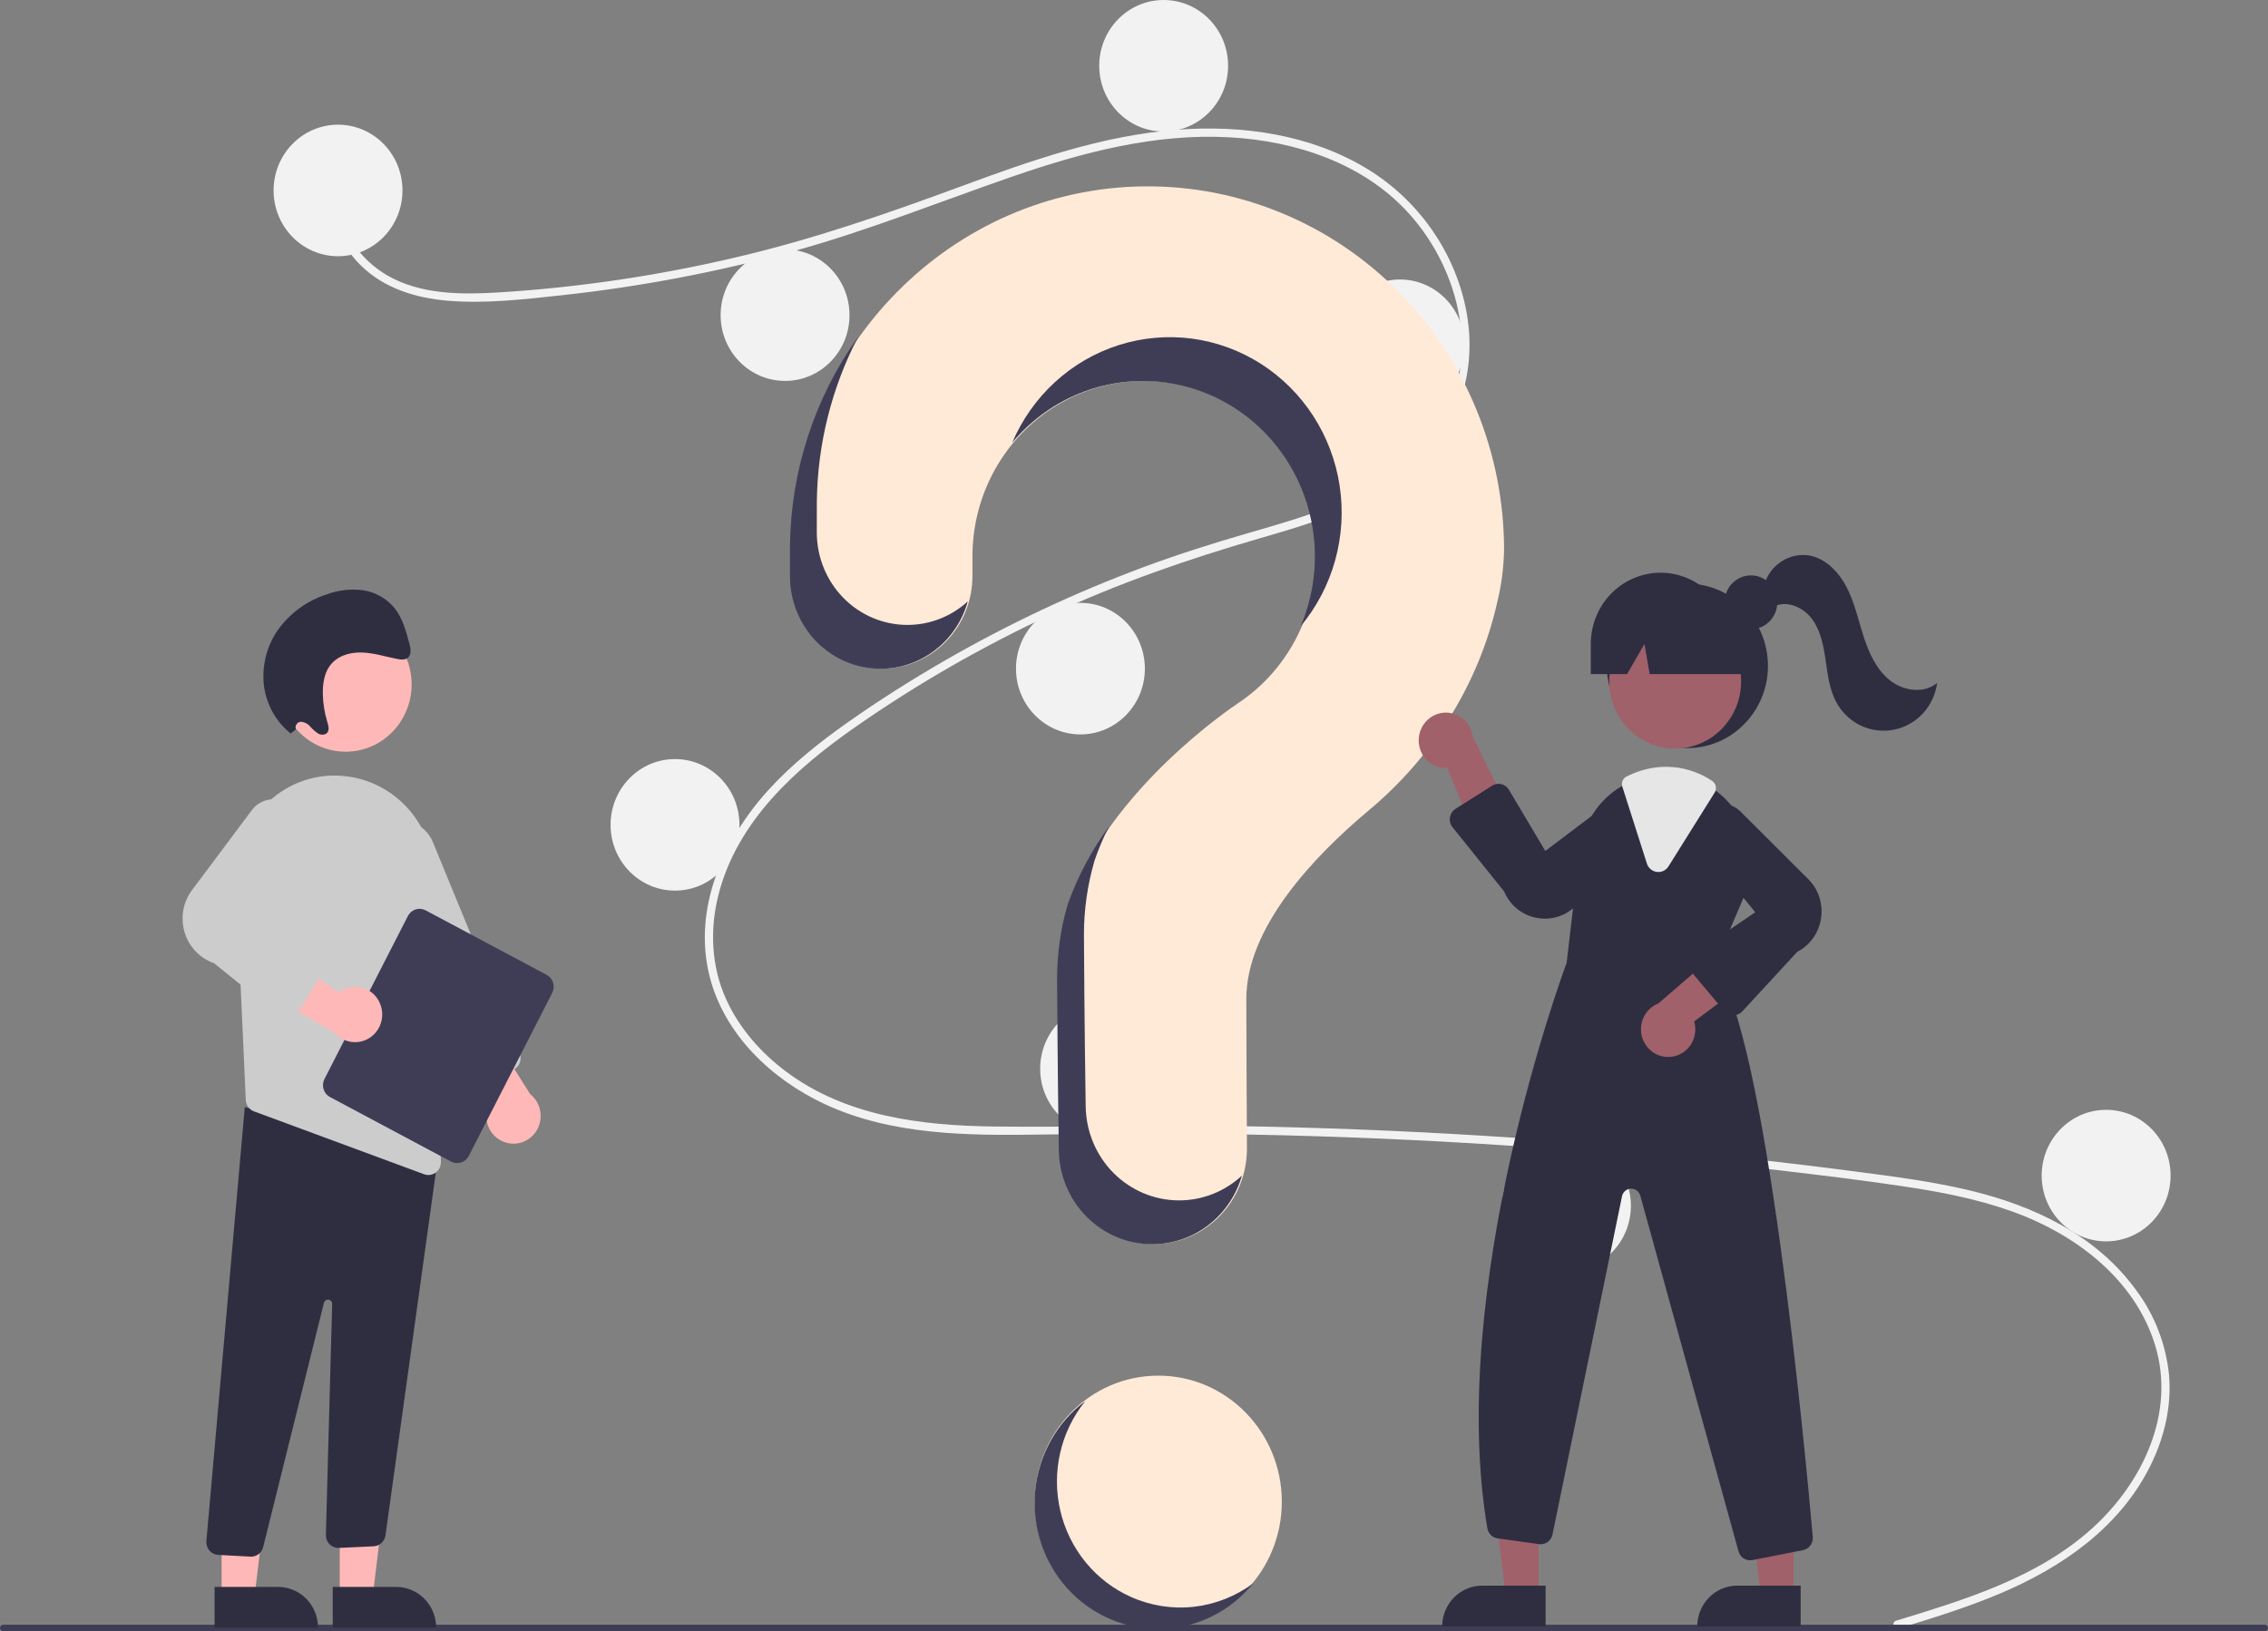 <svg width="57" height="41" viewBox="0 0 57 41" fill="none" xmlns="http://www.w3.org/2000/svg">
<rect x="0" y="0" width="57" height="41" fill="#808080" stroke="none"/>
<g clip-path="url(#clip0_1_2105)">
<path d="M29.111 40.913C30.825 40.913 32.215 39.495 32.215 37.745C32.215 35.995 30.825 34.576 29.111 34.576C27.397 34.576 26.007 35.995 26.007 37.745C26.007 39.495 27.397 40.913 29.111 40.913Z" fill="#FFEAD7"/>
<path d="M47.656 40.735C49.392 40.203 51.239 39.648 52.616 38.382C53.847 37.251 54.678 35.524 54.168 33.828C53.659 32.136 52.135 31.008 50.561 30.446C49.669 30.128 48.735 29.951 47.802 29.813C46.787 29.662 45.768 29.538 44.75 29.419C40.625 28.938 36.485 28.644 32.33 28.537C30.28 28.484 28.23 28.485 26.179 28.516C24.348 28.543 22.419 28.542 20.72 27.748C19.399 27.13 18.2 26.006 17.831 24.529C17.406 22.824 18.19 21.088 19.315 19.853C19.907 19.202 20.6 18.654 21.314 18.15C22.09 17.604 22.892 17.096 23.712 16.622C25.326 15.689 27.013 14.895 28.757 14.248C29.617 13.929 30.49 13.653 31.37 13.399C32.114 13.185 32.859 12.97 33.578 12.678C34.967 12.113 36.288 11.155 36.641 9.586C36.976 8.099 36.412 6.485 35.422 5.38C34.278 4.102 32.552 3.541 30.897 3.451C29.039 3.349 27.224 3.824 25.478 4.426C23.616 5.068 21.794 5.807 19.892 6.327C18.007 6.842 16.084 7.207 14.143 7.418C13.193 7.521 12.214 7.638 11.258 7.559C10.457 7.492 9.66 7.252 9.069 6.672C8.563 6.174 8.261 5.49 8.365 4.768C8.384 4.637 8.579 4.693 8.56 4.823C8.434 5.702 9.019 6.511 9.74 6.926C10.573 7.405 11.587 7.406 12.515 7.351C14.527 7.227 16.525 6.932 18.488 6.47C20.418 6.02 22.278 5.377 24.137 4.69C25.902 4.038 27.706 3.401 29.592 3.26C31.228 3.137 32.949 3.38 34.375 4.253C35.627 5.02 36.548 6.299 36.842 7.767C37.129 9.201 36.732 10.645 35.668 11.646C34.566 12.682 33.056 13.126 31.649 13.534C29.864 14.051 28.117 14.656 26.426 15.442C24.712 16.236 23.069 17.179 21.514 18.261C20.012 19.308 18.531 20.625 18.056 22.493C17.835 23.363 17.876 24.286 18.246 25.108C18.575 25.839 19.117 26.454 19.748 26.928C21.254 28.059 23.153 28.291 24.972 28.314C27.016 28.34 29.059 28.27 31.103 28.304C35.269 28.374 39.426 28.633 43.575 29.081C44.615 29.193 45.653 29.317 46.69 29.453C47.623 29.575 48.558 29.697 49.475 29.914C51.106 30.3 52.692 31.043 53.706 32.454C54.156 33.066 54.434 33.791 54.512 34.551C54.583 35.345 54.393 36.14 54.041 36.846C53.263 38.409 51.805 39.403 50.257 40.056C49.428 40.406 48.568 40.671 47.71 40.934C47.585 40.973 47.531 40.773 47.656 40.735Z" fill="#F2F2F2"/>
<path d="M8.496 6.44C9.39 6.44 10.115 5.7 10.115 4.787C10.115 3.874 9.39 3.134 8.496 3.134C7.601 3.134 6.876 3.874 6.876 4.787C6.876 5.7 7.601 6.44 8.496 6.44Z" fill="#F2F2F2"/>
<path d="M19.731 9.574C20.625 9.574 21.35 8.834 21.35 7.921C21.35 7.008 20.625 6.268 19.731 6.268C18.836 6.268 18.111 7.008 18.111 7.921C18.111 8.834 18.836 9.574 19.731 9.574Z" fill="#F2F2F2"/>
<path d="M29.245 3.306C30.14 3.306 30.865 2.566 30.865 1.653C30.865 0.74 30.14 0 29.245 0C28.351 0 27.626 0.74 27.626 1.653C27.626 2.566 28.351 3.306 29.245 3.306Z" fill="#F2F2F2"/>
<path d="M35.184 10.332C36.078 10.332 36.804 9.591 36.804 8.678C36.804 7.765 36.078 7.025 35.184 7.025C34.29 7.025 33.565 7.765 33.565 8.678C33.565 9.591 34.29 10.332 35.184 10.332Z" fill="#F2F2F2"/>
<path d="M27.154 18.459C28.048 18.459 28.773 17.719 28.773 16.806C28.773 15.893 28.048 15.153 27.154 15.153C26.259 15.153 25.534 15.893 25.534 16.806C25.534 17.719 26.259 18.459 27.154 18.459Z" fill="#F2F2F2"/>
<path d="M16.964 22.385C17.859 22.385 18.584 21.645 18.584 20.732C18.584 19.819 17.859 19.079 16.964 19.079C16.07 19.079 15.345 19.819 15.345 20.732C15.345 21.645 16.07 22.385 16.964 22.385Z" fill="#F2F2F2"/>
<path d="M27.761 28.515C28.656 28.515 29.381 27.775 29.381 26.862C29.381 25.949 28.656 25.209 27.761 25.209C26.867 25.209 26.142 25.949 26.142 26.862C26.142 27.775 26.867 28.515 27.761 28.515Z" fill="#F2F2F2"/>
<path d="M39.369 31.959C40.263 31.959 40.988 31.219 40.988 30.306C40.988 29.393 40.263 28.653 39.369 28.653C38.474 28.653 37.749 29.393 37.749 30.306C37.749 31.219 38.474 31.959 39.369 31.959Z" fill="#F2F2F2"/>
<path d="M52.932 31.201C53.827 31.201 54.552 30.461 54.552 29.548C54.552 28.635 53.827 27.895 52.932 27.895C52.038 27.895 51.312 28.635 51.312 29.548C51.312 30.461 52.038 31.201 52.932 31.201Z" fill="#F2F2F2"/>
<path d="M28.778 4.684C23.927 4.719 19.955 8.743 19.886 13.694C19.885 13.74 19.885 14.061 19.885 14.482C19.885 15.098 20.125 15.689 20.552 16.125C20.979 16.561 21.558 16.806 22.162 16.806C22.461 16.806 22.758 16.746 23.034 16.629C23.311 16.512 23.562 16.34 23.774 16.124C23.985 15.908 24.153 15.651 24.267 15.369C24.382 15.086 24.44 14.784 24.44 14.478C24.44 14.192 24.44 13.994 24.44 13.982C24.44 13.217 24.635 12.465 25.006 11.8C25.377 11.135 25.911 10.58 26.556 10.19C27.201 9.799 27.934 9.587 28.683 9.574C29.433 9.56 30.173 9.746 30.831 10.114C31.489 10.481 32.041 11.016 32.435 11.668C32.828 12.319 33.049 13.064 33.075 13.829C33.101 14.593 32.931 15.352 32.583 16.029C32.234 16.707 31.719 17.28 31.088 17.693L31.089 17.694C31.089 17.694 27.848 19.824 26.86 22.745L26.86 22.745C26.687 23.344 26.599 23.965 26.599 24.589C26.599 24.846 26.614 27.091 26.642 28.913C26.652 29.542 26.904 30.141 27.343 30.582C27.783 31.023 28.374 31.27 28.99 31.27C29.3 31.27 29.606 31.208 29.892 31.086C30.178 30.965 30.437 30.787 30.656 30.563C30.874 30.339 31.047 30.073 31.164 29.78C31.281 29.488 31.34 29.175 31.338 28.859C31.328 27.19 31.323 25.247 31.323 25.106C31.323 23.312 33.018 21.524 34.411 20.359C36.015 19.017 37.169 17.188 37.632 15.124C37.735 14.7 37.792 14.264 37.801 13.827C37.801 12.621 37.567 11.426 37.113 10.313C36.659 9.199 35.993 8.188 35.154 7.338C34.316 6.488 33.321 5.816 32.226 5.361C31.132 4.905 29.96 4.675 28.778 4.684Z" fill="#FFEAD7"/>
<path d="M56.919 41H0.08C0.059 41 0.038 40.991 0.023 40.976C0.008 40.961 0 40.94 0 40.918C0 40.896 0.008 40.875 0.023 40.86C0.038 40.845 0.059 40.836 0.08 40.836H56.919C56.941 40.836 56.961 40.845 56.976 40.86C56.991 40.875 57 40.896 57 40.918C57 40.94 56.991 40.961 56.976 40.976C56.961 40.991 56.941 41 56.919 41Z" fill="#3F3D56"/>
<path d="M42.408 18.803C43.526 18.803 44.433 17.878 44.433 16.737C44.433 15.596 43.526 14.671 42.408 14.671C41.29 14.671 40.384 15.596 40.384 16.737C40.384 17.878 41.29 18.803 42.408 18.803Z" fill="#2F2E41"/>
<path d="M38.668 40.095H37.841L37.447 36.838H38.668L38.668 40.095Z" fill="#A0616A"/>
<path d="M37.25 39.854H38.845V40.88H36.245C36.245 40.745 36.271 40.612 36.322 40.487C36.372 40.363 36.446 40.25 36.539 40.155C36.633 40.059 36.743 39.984 36.865 39.932C36.987 39.881 37.118 39.854 37.25 39.854Z" fill="#2F2E41"/>
<path d="M45.078 40.095H44.251L43.857 36.838H45.078L45.078 40.095Z" fill="#A0616A"/>
<path d="M43.66 39.854H45.255V40.88H42.655C42.655 40.745 42.681 40.612 42.732 40.487C42.782 40.363 42.856 40.25 42.95 40.155C43.043 40.059 43.154 39.984 43.275 39.932C43.397 39.881 43.528 39.854 43.66 39.854Z" fill="#2F2E41"/>
<path d="M42.101 18.815C43.016 18.815 43.758 18.058 43.758 17.124C43.758 16.189 43.016 15.432 42.101 15.432C41.185 15.432 40.443 16.189 40.443 17.124C40.443 18.058 41.185 18.815 42.101 18.815Z" fill="#A0616A"/>
<path d="M43.089 24.273L43.831 22.534C44.011 22.125 44.062 21.671 43.978 21.231C43.894 20.792 43.679 20.39 43.362 20.081C43.297 20.016 43.227 19.954 43.154 19.898C42.788 19.605 42.338 19.446 41.873 19.445C41.561 19.446 41.252 19.516 40.969 19.65C40.944 19.661 40.921 19.673 40.897 19.685C40.85 19.707 40.804 19.732 40.76 19.758C40.469 19.928 40.222 20.166 40.038 20.451C39.854 20.737 39.738 21.063 39.7 21.403L39.373 24.202C39.291 24.422 36.354 32.356 37.381 38.414C37.392 38.479 37.423 38.538 37.469 38.584C37.515 38.629 37.575 38.658 37.639 38.667L38.68 38.811C38.756 38.822 38.833 38.803 38.896 38.758C38.958 38.712 39.002 38.645 39.018 38.568L40.765 30.068C40.776 30.015 40.804 29.968 40.844 29.933C40.885 29.898 40.935 29.878 40.988 29.877C41.041 29.875 41.093 29.891 41.136 29.923C41.178 29.955 41.209 30 41.224 30.052L43.692 38.991C43.71 39.056 43.748 39.113 43.8 39.154C43.853 39.195 43.917 39.217 43.983 39.217C44.003 39.217 44.023 39.215 44.042 39.212L45.314 38.962C45.388 38.947 45.454 38.906 45.499 38.844C45.545 38.783 45.566 38.707 45.559 38.63C45.372 36.502 44.379 25.845 43.089 24.273Z" fill="#2F2E41"/>
<path d="M35.66 18.532C35.648 18.632 35.659 18.734 35.69 18.83C35.721 18.926 35.773 19.014 35.841 19.088C35.909 19.161 35.992 19.219 36.084 19.256C36.177 19.293 36.276 19.309 36.375 19.303L37.301 21.576L38.002 20.515L37.015 18.52C36.994 18.351 36.913 18.195 36.787 18.083C36.661 17.971 36.499 17.91 36.332 17.911C36.165 17.913 36.005 17.977 35.881 18.091C35.757 18.205 35.678 18.362 35.66 18.532Z" fill="#A0616A"/>
<path d="M42.009 26.561C42.107 26.549 42.202 26.515 42.286 26.462C42.371 26.408 42.442 26.337 42.497 26.252C42.551 26.167 42.586 26.071 42.6 25.971C42.614 25.871 42.606 25.768 42.578 25.672L44.527 24.223L43.353 23.774L41.682 25.219C41.526 25.279 41.397 25.396 41.319 25.547C41.242 25.698 41.221 25.873 41.261 26.038C41.302 26.203 41.4 26.348 41.538 26.445C41.675 26.541 41.843 26.582 42.009 26.561Z" fill="#A0616A"/>
<path d="M38.831 23.091C38.757 23.09 38.682 23.083 38.609 23.068C38.431 23.034 38.265 22.955 38.124 22.84C37.984 22.724 37.873 22.575 37.802 22.406L36.504 20.79C36.477 20.756 36.457 20.717 36.446 20.674C36.435 20.631 36.433 20.587 36.44 20.543C36.447 20.5 36.463 20.458 36.487 20.421C36.511 20.385 36.543 20.354 36.579 20.33L37.503 19.747C37.537 19.725 37.575 19.711 37.614 19.704C37.654 19.698 37.694 19.699 37.733 19.709C37.773 19.718 37.809 19.736 37.842 19.76C37.874 19.784 37.901 19.814 37.922 19.849L38.837 21.388L40.589 20.066C40.728 19.992 40.89 19.971 41.043 20.007C41.196 20.044 41.332 20.136 41.424 20.266C41.517 20.396 41.56 20.555 41.547 20.716C41.534 20.876 41.465 21.026 41.352 21.138L39.604 22.766C39.398 22.974 39.12 23.091 38.831 23.091Z" fill="#2F2E41"/>
<path d="M43.565 25.52C43.563 25.52 43.56 25.52 43.558 25.52C43.515 25.519 43.474 25.509 43.435 25.49C43.397 25.471 43.362 25.445 43.334 25.412L42.514 24.434C42.486 24.401 42.465 24.362 42.453 24.32C42.441 24.278 42.437 24.234 42.443 24.19C42.449 24.147 42.464 24.105 42.487 24.068C42.51 24.031 42.54 23.999 42.576 23.975L44.113 22.929L42.72 21.22C42.639 21.082 42.609 20.919 42.636 20.76C42.664 20.602 42.745 20.459 42.867 20.357C42.989 20.255 43.143 20.201 43.3 20.206C43.458 20.21 43.608 20.272 43.725 20.38L45.418 22.069C45.551 22.193 45.653 22.348 45.714 22.521C45.775 22.695 45.795 22.881 45.77 23.063C45.746 23.245 45.678 23.419 45.574 23.569C45.469 23.719 45.331 23.841 45.169 23.924L43.786 25.423C43.758 25.453 43.723 25.478 43.685 25.495C43.647 25.511 43.606 25.52 43.565 25.52Z" fill="#2F2E41"/>
<path d="M41.679 21.918C41.666 21.918 41.653 21.917 41.64 21.915C41.583 21.908 41.529 21.884 41.485 21.847C41.44 21.809 41.407 21.76 41.39 21.704L40.773 19.773C40.757 19.724 40.76 19.672 40.779 19.624C40.799 19.577 40.835 19.539 40.88 19.517L40.9 19.507C40.919 19.498 40.937 19.489 40.955 19.481C41.242 19.345 41.556 19.274 41.873 19.273C42.285 19.274 42.687 19.397 43.031 19.628C43.077 19.66 43.109 19.708 43.121 19.763C43.132 19.819 43.122 19.876 43.092 19.924L41.934 21.774C41.907 21.818 41.87 21.855 41.825 21.88C41.781 21.905 41.73 21.918 41.679 21.918Z" fill="#E6E6E6"/>
<path d="M44.005 15.815C44.371 15.815 44.668 15.512 44.668 15.138C44.668 14.765 44.371 14.462 44.005 14.462C43.639 14.462 43.343 14.765 43.343 15.138C43.343 15.512 43.639 15.815 44.005 15.815Z" fill="#2F2E41"/>
<path d="M41.734 14.395C41.269 14.395 40.822 14.584 40.493 14.919C40.164 15.255 39.98 15.711 39.98 16.186V16.944H40.892L41.329 16.186L41.46 16.944H44.231L43.489 16.186C43.489 15.711 43.304 15.255 42.975 14.919C42.646 14.584 42.199 14.395 41.734 14.395Z" fill="#2F2E41"/>
<path d="M44.346 14.675C44.419 14.441 44.571 14.241 44.774 14.11C44.977 13.979 45.22 13.926 45.458 13.959C45.88 14.031 46.214 14.377 46.413 14.764C46.612 15.151 46.703 15.584 46.837 15.999C46.971 16.414 47.16 16.831 47.498 17.1C47.836 17.369 48.353 17.442 48.685 17.165C48.647 17.453 48.521 17.722 48.326 17.933C48.13 18.144 47.874 18.287 47.595 18.342C47.315 18.396 47.026 18.36 46.768 18.238C46.509 18.115 46.295 17.913 46.156 17.66C45.981 17.342 45.936 16.97 45.884 16.609C45.832 16.249 45.765 15.876 45.556 15.58C45.347 15.285 44.956 15.092 44.624 15.226L44.346 14.675Z" fill="#2F2E41"/>
<path d="M22.805 15.707C22.201 15.707 21.622 15.462 21.195 15.026C20.768 14.59 20.528 13.999 20.528 13.382C20.528 12.962 20.529 12.641 20.529 12.595C20.548 11.155 20.904 9.74 21.566 8.469C20.478 9.988 19.88 11.815 19.854 13.697C19.854 13.743 19.854 14.064 19.854 14.485C19.854 15.101 20.093 15.692 20.52 16.128C20.948 16.564 21.527 16.809 22.131 16.809C22.627 16.809 23.11 16.643 23.505 16.337C23.901 16.032 24.188 15.602 24.323 15.115C23.906 15.497 23.366 15.707 22.805 15.707Z" fill="#3F3D56"/>
<path d="M28.933 9.581C29.631 9.616 30.311 9.822 30.913 10.183C31.516 10.544 32.024 11.05 32.393 11.655C32.763 12.261 32.983 12.949 33.034 13.66C33.086 14.372 32.967 15.085 32.689 15.74C33.091 15.258 33.387 14.692 33.556 14.082C33.725 13.473 33.763 12.833 33.668 12.206C33.573 11.58 33.346 10.982 33.004 10.453C32.662 9.925 32.212 9.477 31.686 9.142C31.159 8.807 30.567 8.591 29.951 8.51C29.336 8.43 28.71 8.485 28.117 8.674C27.524 8.862 26.978 9.178 26.516 9.602C26.054 10.025 25.687 10.545 25.439 11.126C25.867 10.613 26.404 10.207 27.01 9.939C27.616 9.671 28.273 9.549 28.933 9.581Z" fill="#3F3D56"/>
<path d="M29.633 30.171C29.017 30.171 28.426 29.924 27.986 29.483C27.547 29.042 27.296 28.442 27.286 27.814C27.257 25.991 27.242 23.746 27.242 23.49C27.242 22.866 27.33 22.244 27.504 21.646L27.503 21.646C27.605 21.345 27.729 21.053 27.873 20.771C27.431 21.373 27.078 22.04 26.828 22.748L26.829 22.748C26.655 23.346 26.567 23.968 26.567 24.592C26.567 24.848 26.582 27.093 26.611 28.916C26.621 29.544 26.872 30.144 27.312 30.585C27.751 31.026 28.342 31.273 28.958 31.273C29.466 31.273 29.961 31.105 30.367 30.794C30.773 30.482 31.07 30.045 31.212 29.548C30.781 29.949 30.217 30.172 29.633 30.171Z" fill="#3F3D56"/>
<path d="M8.539 40.127L9.367 40.127L9.76 36.87L8.539 36.87L8.539 40.127Z" fill="#FFB8B8"/>
<path d="M10.962 40.911L8.362 40.911L8.362 39.886L9.957 39.886C10.224 39.886 10.479 39.994 10.668 40.186C10.856 40.378 10.962 40.639 10.962 40.911Z" fill="#2F2E41"/>
<path d="M5.57 40.127L6.397 40.127L6.79 36.87L5.569 36.87L5.57 40.127Z" fill="#FFB8B8"/>
<path d="M7.993 40.911L5.393 40.911L5.393 39.886L6.989 39.886C7.255 39.886 7.51 39.994 7.699 40.186C7.887 40.378 7.993 40.639 7.993 40.911Z" fill="#2F2E41"/>
<path d="M6.292 39.125L5.484 39.082C5.443 39.08 5.402 39.069 5.364 39.05C5.327 39.032 5.293 39.006 5.265 38.974C5.238 38.942 5.216 38.905 5.203 38.865C5.189 38.825 5.184 38.782 5.186 38.74L6.152 27.825L10.6 29.05L11.028 28.931L9.688 38.593C9.677 38.666 9.641 38.732 9.588 38.782C9.535 38.831 9.466 38.86 9.394 38.865L8.523 38.906C8.479 38.909 8.436 38.902 8.395 38.886C8.354 38.871 8.317 38.847 8.286 38.816C8.254 38.785 8.23 38.747 8.213 38.706C8.197 38.665 8.189 38.62 8.19 38.576L8.348 32.777C8.349 32.75 8.34 32.724 8.323 32.703C8.305 32.683 8.281 32.67 8.255 32.667C8.229 32.664 8.203 32.671 8.181 32.687C8.16 32.702 8.145 32.726 8.14 32.752L6.618 38.869C6.604 38.942 6.565 39.007 6.509 39.054C6.452 39.1 6.382 39.126 6.31 39.126C6.304 39.126 6.298 39.126 6.292 39.125Z" fill="#2F2E41"/>
<path d="M8.688 18.894C9.603 18.894 10.345 18.137 10.345 17.203C10.345 16.268 9.603 15.511 8.688 15.511C7.772 15.511 7.03 16.268 7.03 17.203C7.03 18.137 7.772 18.894 8.688 18.894Z" fill="#FFB8B8"/>
<path d="M5.929 22.173L6.111 26.186L6.177 27.646C6.179 27.71 6.201 27.771 6.238 27.822C6.274 27.874 6.326 27.913 6.384 27.934L10.658 29.514C10.693 29.527 10.729 29.534 10.766 29.534C10.808 29.534 10.85 29.525 10.889 29.509C10.928 29.492 10.963 29.468 10.992 29.437C11.022 29.406 11.045 29.369 11.06 29.329C11.075 29.289 11.082 29.247 11.081 29.204L10.906 21.988C10.894 21.396 10.681 20.826 10.302 20.378C9.923 19.929 9.403 19.629 8.831 19.53C8.79 19.524 8.748 19.517 8.706 19.512C8.351 19.467 7.991 19.502 7.651 19.614C7.311 19.726 6.999 19.913 6.738 20.162C6.467 20.416 6.254 20.728 6.114 21.076C5.974 21.423 5.911 21.798 5.929 22.173Z" fill="#CCCCCC"/>
<path d="M12.699 28.713C12.598 28.681 12.506 28.626 12.43 28.551C12.353 28.476 12.295 28.384 12.26 28.282C12.225 28.18 12.214 28.071 12.227 27.964C12.24 27.857 12.278 27.754 12.337 27.665L10.888 25.697L12.138 25.618L13.323 27.498C13.45 27.599 13.538 27.741 13.572 27.901C13.607 28.061 13.584 28.228 13.51 28.373C13.436 28.518 13.314 28.631 13.165 28.694C13.017 28.756 12.852 28.763 12.699 28.713Z" fill="#FFB8B8"/>
<path d="M11.681 27.309C11.642 27.293 11.607 27.269 11.578 27.239C11.548 27.21 11.525 27.174 11.509 27.135L9.326 21.825C9.283 21.721 9.26 21.61 9.26 21.497C9.259 21.384 9.28 21.272 9.322 21.168C9.364 21.063 9.425 20.968 9.503 20.888C9.581 20.808 9.673 20.744 9.775 20.701C9.877 20.657 9.987 20.634 10.097 20.634C10.207 20.633 10.317 20.655 10.419 20.698C10.522 20.74 10.615 20.803 10.693 20.883C10.771 20.962 10.834 21.057 10.877 21.161L13.06 26.471C13.092 26.549 13.093 26.638 13.061 26.717C13.03 26.796 12.969 26.859 12.891 26.892L11.922 27.307C11.884 27.324 11.843 27.332 11.801 27.333C11.76 27.333 11.719 27.325 11.681 27.309Z" fill="#CCCCCC"/>
<path d="M8.154 27.121L10.252 23.022C10.292 22.944 10.362 22.884 10.445 22.858C10.528 22.831 10.618 22.839 10.695 22.88L13.74 24.503C13.817 24.544 13.875 24.615 13.901 24.7C13.927 24.785 13.919 24.877 13.879 24.956L11.781 29.055C11.741 29.134 11.672 29.193 11.588 29.219C11.505 29.246 11.415 29.238 11.338 29.197L8.294 27.574C8.216 27.533 8.158 27.462 8.132 27.377C8.106 27.292 8.114 27.2 8.154 27.121Z" fill="#3F3D56"/>
<path d="M9.561 25.249C9.524 25.148 9.464 25.057 9.386 24.983C9.308 24.91 9.215 24.857 9.113 24.827C9.011 24.797 8.904 24.792 8.8 24.811C8.696 24.831 8.598 24.876 8.514 24.941L6.504 23.581L6.501 24.86L8.41 25.956C8.515 26.079 8.66 26.161 8.818 26.186C8.976 26.211 9.138 26.179 9.276 26.095C9.413 26.01 9.517 25.879 9.569 25.725C9.621 25.57 9.618 25.401 9.561 25.249Z" fill="#FFB8B8"/>
<path d="M7.021 25.536L5.378 24.209C5.201 24.148 5.04 24.044 4.911 23.905C4.781 23.767 4.686 23.599 4.634 23.415C4.582 23.232 4.575 23.038 4.612 22.85C4.65 22.663 4.732 22.488 4.85 22.34L6.342 20.345C6.445 20.216 6.591 20.129 6.752 20.1C6.913 20.072 7.079 20.103 7.22 20.189C7.36 20.275 7.465 20.41 7.516 20.568C7.567 20.727 7.561 20.899 7.498 21.053L6.318 23.023L8.052 23.863C8.092 23.882 8.128 23.91 8.157 23.945C8.186 23.979 8.207 24.02 8.219 24.064C8.232 24.108 8.235 24.153 8.229 24.198C8.222 24.244 8.207 24.287 8.183 24.325L7.483 25.456C7.459 25.494 7.428 25.527 7.391 25.552C7.355 25.577 7.313 25.594 7.269 25.601C7.268 25.602 7.266 25.602 7.264 25.602C7.221 25.609 7.178 25.606 7.136 25.595C7.094 25.584 7.055 25.564 7.021 25.536Z" fill="#CCCCCC"/>
<path d="M7.435 18.335C7.428 18.314 7.426 18.292 7.428 18.269C7.431 18.247 7.439 18.226 7.451 18.207C7.463 18.188 7.479 18.173 7.498 18.161C7.517 18.15 7.538 18.143 7.56 18.141C7.605 18.144 7.649 18.156 7.689 18.176C7.73 18.196 7.766 18.225 7.795 18.259C7.855 18.33 7.925 18.391 8.002 18.441C8.082 18.482 8.191 18.476 8.237 18.398C8.28 18.324 8.25 18.225 8.224 18.139C8.158 17.921 8.121 17.695 8.114 17.466C8.107 17.212 8.142 16.945 8.28 16.747C8.459 16.49 8.778 16.393 9.08 16.4C9.381 16.407 9.678 16.502 9.978 16.562C10.081 16.583 10.202 16.593 10.271 16.512C10.345 16.425 10.318 16.284 10.286 16.167C10.205 15.863 10.119 15.548 9.931 15.303C9.728 15.047 9.437 14.88 9.117 14.835C8.811 14.796 8.499 14.832 8.209 14.94C7.736 15.092 7.319 15.388 7.016 15.789C6.702 16.214 6.567 16.749 6.639 17.276C6.71 17.736 6.948 18.151 7.306 18.437L7.435 18.335Z" fill="#2F2E41"/>
<path d="M28.427 40.14C27.986 39.944 27.596 39.646 27.287 39.27C26.979 38.894 26.76 38.449 26.648 37.972C26.536 37.494 26.535 36.997 26.644 36.519C26.753 36.04 26.969 35.594 27.276 35.216C26.92 35.481 26.624 35.82 26.407 36.211C26.189 36.602 26.056 37.035 26.015 37.483C25.975 37.93 26.028 38.381 26.171 38.806C26.314 39.231 26.544 39.62 26.846 39.947C27.148 40.274 27.514 40.532 27.921 40.703C28.328 40.875 28.766 40.956 29.206 40.942C29.645 40.927 30.077 40.817 30.473 40.62C30.868 40.422 31.217 40.14 31.498 39.794C31.06 40.121 30.547 40.324 30.008 40.385C29.469 40.446 28.924 40.361 28.427 40.14Z" fill="#3F3D56"/>
</g>
<defs>
<clipPath id="clip0_1_2105">
<rect width="57" height="41" fill="white"/>
</clipPath>
</defs>
</svg>
